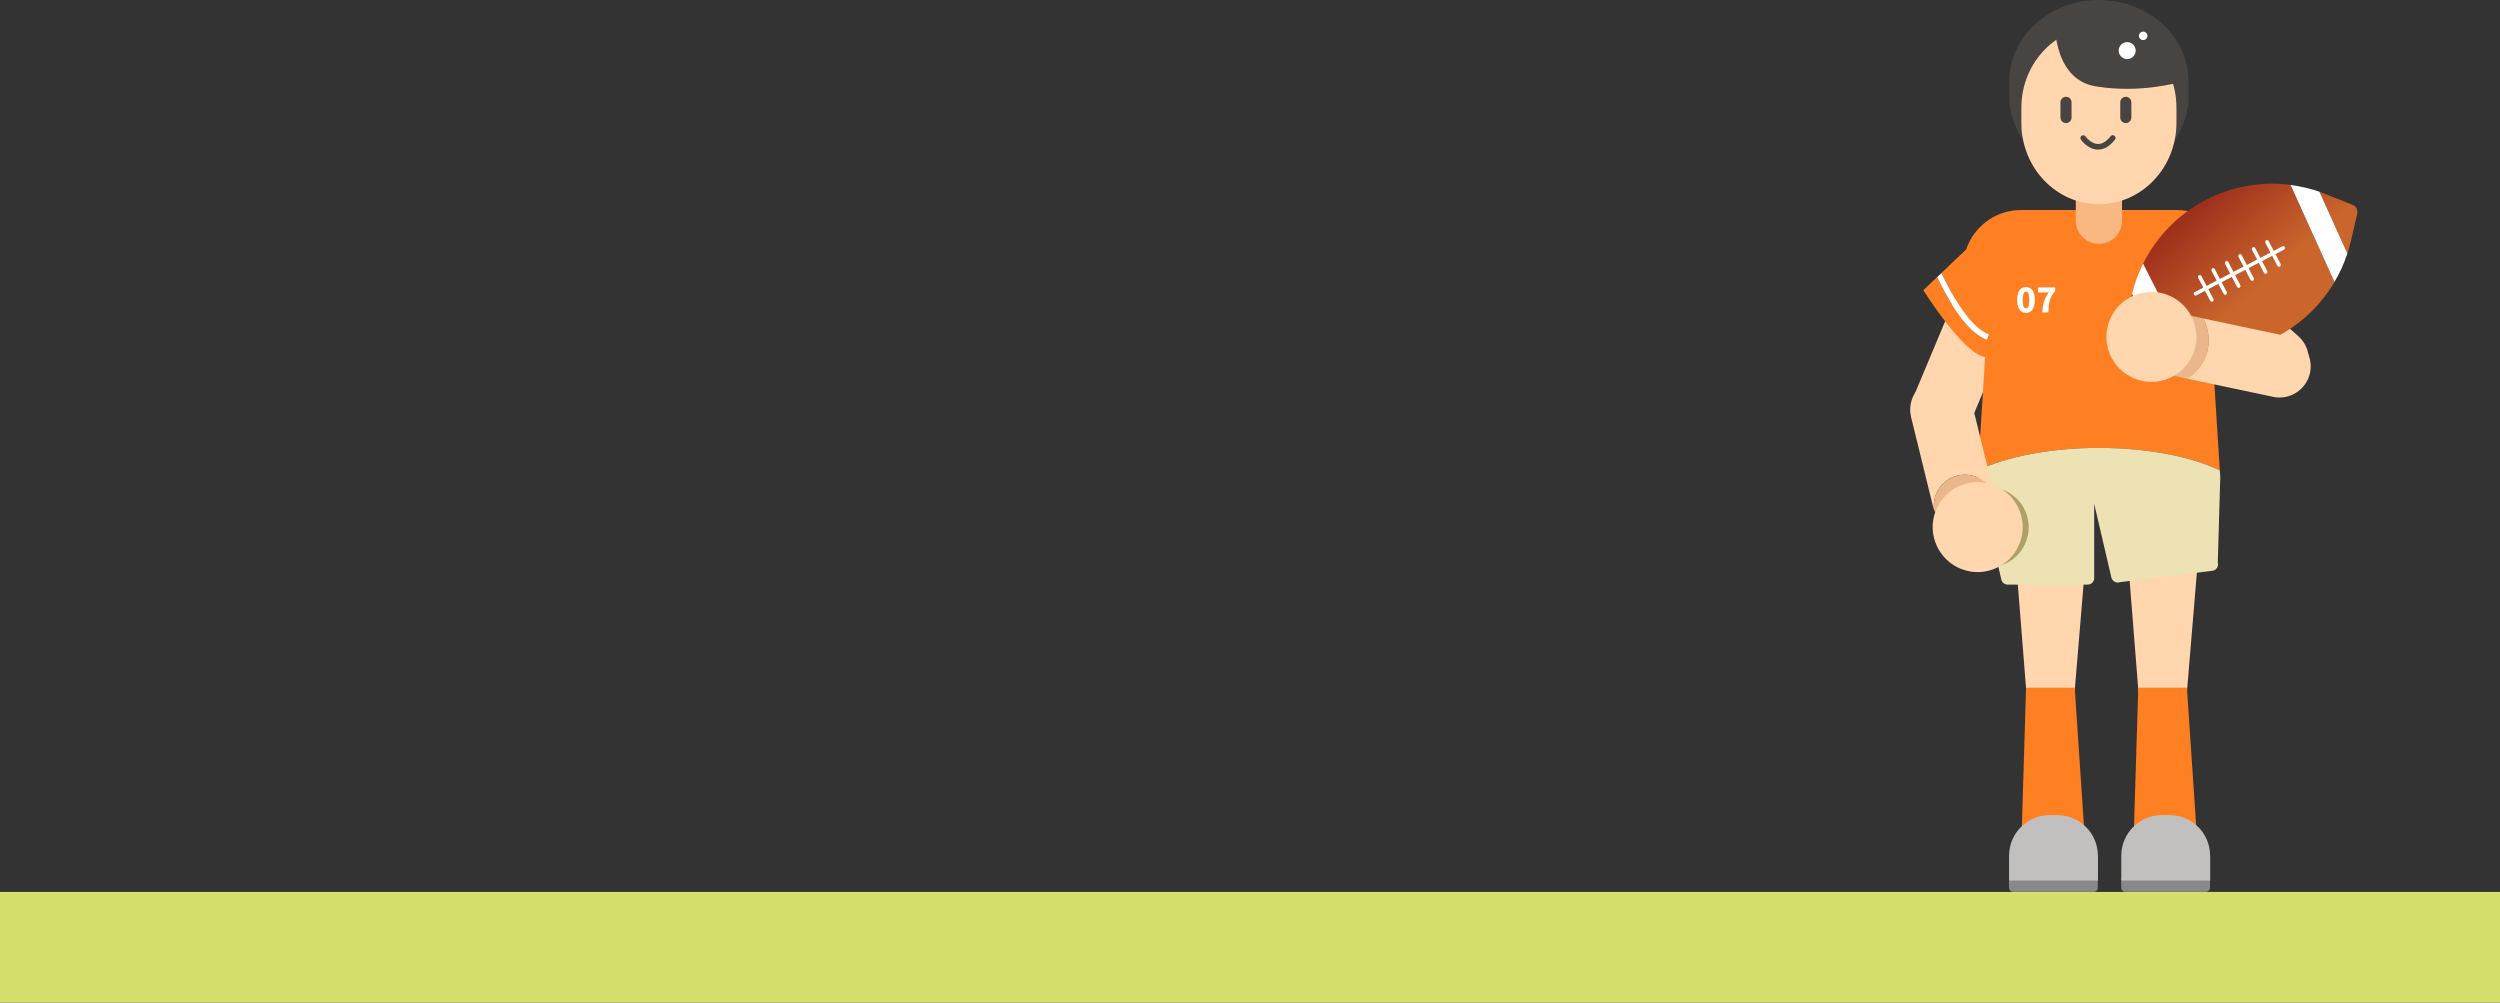 <svg width="1920" height="770" viewBox="0 0 1920 770" fill="none" xmlns="http://www.w3.org/2000/svg">
    <rect x="0" y="0" width="1920" height="770" fill="#333333" stroke="none"/>
    <rect y="685" width="1920" height="85" fill="#D5E06C" />
    <path
        d="M1482.55 335.691C1470.34 330.585 1464.59 316.612 1469.7 304.413L1504.06 222.423C1509.17 210.224 1523.15 204.479 1535.36 209.585C1547.57 214.692 1553.32 228.664 1548.21 240.864L1513.85 322.854C1508.74 335.053 1494.76 340.798 1482.55 335.691Z"
        fill="#FFD6AE" />
    <path
        d="M1714.54 193.414C1714.47 193.131 1714.33 192.776 1714.26 192.492C1714.11 192.138 1714.11 191.925 1714.11 191.925L1713.97 191.499C1708.01 173.91 1691.33 161.285 1671.73 161.285H1623.6H1600.39H1552.26C1534.37 161.285 1518.96 171.782 1511.87 186.96L1511.79 187.102C1511.16 188.52 1510.52 190.01 1510.02 191.57L1490.92 209.727C1496.32 221.288 1511.94 251.715 1527.27 256.68L1525.92 260.723C1509.38 255.332 1493.76 225.685 1487.66 212.848L1477.08 222.848C1477.08 222.848 1507.96 272 1524.57 274.27L1519.11 361.224C1541.11 350.727 1574.55 343.989 1611.96 343.989C1649.37 343.989 1682.81 350.727 1704.81 361.224L1699.35 274.482C1713.05 271.858 1740.59 232.14 1746.84 230.083C1746.84 230.083 1717.73 204.053 1714.54 193.414Z"
        fill="#FF8022" />
    <path
        d="M1525.99 260.723L1527.34 256.68C1512.01 251.715 1496.46 221.217 1490.99 209.727L1487.73 212.848C1493.76 225.685 1509.45 255.332 1525.99 260.723Z"
        fill="white" />
    <path d="M1593.22 532.297H1556.3L1548.07 428.533H1601.88L1593.22 532.297Z" fill="#FFD6AE" />
    <path d="M1679.4 533.219H1642.49L1634.25 429.455H1688.06L1679.4 533.219Z" fill="#FFD6AE" />
    <path
        d="M1703.25 432.008L1705.17 366.402L1704.81 361.224C1682.81 350.727 1649.37 343.99 1611.96 343.99C1574.55 343.99 1541.11 350.727 1519.11 361.224L1518.75 366.402L1536.92 444.633C1537 444.988 1537.07 445.342 1537.21 445.697C1537.85 447.612 1539.69 448.96 1541.82 448.96H1603.44C1606.07 448.96 1608.2 446.903 1608.34 444.349C1608.34 444.278 1608.34 444.137 1608.34 444.066C1608.34 443.995 1608.34 443.853 1608.34 443.782V386.9L1621.61 443.853C1621.76 444.349 1622.04 444.846 1622.32 445.271C1623.25 446.548 1624.67 447.399 1626.37 447.399C1626.66 447.399 1626.94 447.399 1627.29 447.328L1628.08 447.115L1699.28 438.321C1699.63 438.25 1699.99 438.179 1700.34 438.037C1702.19 437.328 1703.47 435.555 1703.47 433.427C1703.47 433.214 1703.47 433.001 1703.39 432.788L1703.25 432.008Z"
        fill="#EDE2B4" />
    <path
        d="M1767.07 292.143C1758.2 301.931 1743.08 302.711 1733.28 293.916L1694.52 259.021C1684.72 250.155 1683.94 235.048 1692.75 225.26C1701.62 215.472 1716.74 214.692 1726.54 223.487L1765.3 258.382C1775.09 267.248 1775.88 282.355 1767.07 292.143Z"
        fill="#FFD6AE" />
    <path
        d="M1748.62 258.595C1767.21 248.878 1782.48 234.267 1792.84 216.607L1759.19 141.993C1736.97 139.156 1714.11 143.057 1693.88 153.625C1672.94 164.477 1656.26 181.711 1645.89 202.493L1679.97 269.73C1703.25 273.489 1727.39 269.73 1748.62 258.595Z"
        fill="url(#paint0_linear)" />
    <path
        d="M1805.34 185.612L1810.38 164.193C1811.02 161.285 1809.52 158.377 1806.76 157.313L1786.31 149.157C1784.68 148.518 1783.05 147.88 1781.41 147.312L1802.85 194.762C1803.77 191.712 1804.63 188.662 1805.34 185.612Z"
        fill="url(#paint1_linear)" />
    <path
        d="M1632.19 248.169C1631.55 251.077 1633.04 253.985 1635.81 255.049L1656.26 263.205C1656.33 263.276 1656.4 263.205 1656.54 263.276L1637.52 225.615C1637.45 225.969 1637.3 226.253 1637.23 226.607L1632.19 248.169Z"
        fill="url(#paint2_linear)" />
    <path
        d="M1802.78 194.691L1781.34 147.242C1774.1 144.759 1766.72 143.057 1759.19 142.064L1792.84 216.536C1796.96 209.727 1800.22 202.422 1802.78 194.691Z"
        fill="white" />
    <path
        d="M1679.97 269.801L1645.89 202.564C1642.27 209.869 1639.36 217.671 1637.45 225.756L1656.47 263.418C1664.14 266.326 1672.02 268.454 1679.97 269.801Z"
        fill="white" />
    <path
        d="M1686.22 227.033C1685.72 227.033 1685.22 226.749 1684.94 226.253C1684.58 225.544 1684.87 224.693 1685.51 224.338L1752.8 189.23C1753.51 188.875 1754.37 189.159 1754.72 189.797C1755.08 190.506 1754.79 191.357 1754.15 191.712L1686.85 226.82C1686.71 226.962 1686.43 227.033 1686.22 227.033Z"
        fill="white" />
    <path
        d="M1750.32 204.904C1749.82 204.904 1749.33 204.62 1749.04 204.124L1739.81 186.464C1739.46 185.754 1739.74 184.903 1740.38 184.549C1741.09 184.194 1741.94 184.478 1742.3 185.116L1751.53 202.776C1751.88 203.486 1751.6 204.337 1750.96 204.691C1750.74 204.833 1750.53 204.904 1750.32 204.904Z"
        fill="white" />
    <path
        d="M1740.03 210.295C1739.53 210.295 1739.03 210.011 1738.75 209.514L1729.52 191.854C1729.16 191.145 1729.45 190.294 1730.09 189.939C1730.8 189.584 1731.65 189.868 1732 190.506L1741.23 208.167C1741.59 208.876 1741.3 209.727 1740.66 210.082C1740.45 210.224 1740.24 210.295 1740.03 210.295Z"
        fill="white" />
    <path
        d="M1729.66 215.685C1729.16 215.685 1728.67 215.401 1728.38 214.905L1719.15 197.244C1718.8 196.535 1719.08 195.684 1719.72 195.329C1720.43 194.975 1721.28 195.258 1721.64 195.897L1730.87 213.557C1731.22 214.266 1730.94 215.118 1730.3 215.472C1730.16 215.614 1729.95 215.685 1729.66 215.685Z"
        fill="white" />
    <path
        d="M1719.3 221.075C1718.8 221.075 1718.3 220.792 1718.02 220.295L1708.86 202.564C1708.51 201.854 1708.79 201.003 1709.5 200.649C1710.21 200.294 1711.06 200.578 1711.42 201.287L1720.57 219.018C1720.93 219.728 1720.65 220.579 1719.94 220.933C1719.72 221.004 1719.51 221.075 1719.3 221.075Z"
        fill="white" />
    <path
        d="M1709 226.466C1708.51 226.466 1708.01 226.182 1707.73 225.685L1698.5 208.025C1698.14 207.316 1698.43 206.465 1699.06 206.11C1699.77 205.755 1700.63 206.039 1700.98 206.677L1710.21 224.338C1710.56 225.047 1710.28 225.898 1709.64 226.253C1709.43 226.395 1709.22 226.466 1709 226.466Z"
        fill="white" />
    <path
        d="M1698.71 231.785C1698.21 231.785 1697.72 231.501 1697.43 231.005L1688.2 213.344C1687.85 212.635 1688.13 211.784 1688.77 211.429C1689.48 211.075 1690.33 211.358 1690.69 211.997L1699.92 229.657C1700.27 230.367 1699.99 231.218 1699.35 231.572C1699.14 231.785 1698.92 231.785 1698.71 231.785Z"
        fill="white" />
    <path
        d="M1755.64 258.028L1691.97 244.552C1694.73 249.516 1696.3 255.19 1696.3 261.29C1696.3 273.773 1689.62 284.766 1679.68 290.795L1745.7 304.768C1758.62 307.534 1771.33 299.235 1774.1 286.327C1776.87 273.418 1768.56 260.723 1755.64 258.028Z"
        fill="#FFD6AE" />
    <path
        d="M1696.3 261.219C1696.3 255.12 1694.73 249.446 1691.97 244.481L1673.3 240.509C1660.38 237.743 1647.67 246.041 1644.9 258.95C1642.13 271.858 1650.44 284.554 1663.36 287.32L1679.76 290.795C1689.69 284.696 1696.3 273.773 1696.3 261.219Z"
        fill="#EAB78C" />
    <path
        d="M1652.28 293.278C1671.38 293.278 1686.85 277.813 1686.85 258.737C1686.85 239.66 1671.38 224.196 1652.28 224.196C1633.19 224.196 1617.71 239.66 1617.71 258.737C1617.71 277.813 1633.19 293.278 1652.28 293.278Z"
        fill="#FFD6AE" />
    <path d="M1601.88 654.928H1552.19L1556.02 528.112H1593.36L1601.88 654.928Z" fill="#FF8022" />
    <path d="M1688.06 654.928H1638.3L1642.2 528.112H1679.54L1688.06 654.928Z" fill="#FF8022" />
    <path
        d="M1607.77 685H1546.22C1544.38 685 1542.89 683.51 1542.89 681.666V676.063C1542.89 674.219 1544.38 672.73 1546.22 672.73H1607.77C1609.62 672.73 1611.11 674.219 1611.11 676.063V681.666C1611.18 683.51 1609.69 685 1607.77 685Z"
        fill="#898989" />
    <path
        d="M1611.18 657.197C1611.18 639.962 1597.2 625.99 1579.94 625.99H1574.19C1556.94 625.99 1542.96 639.962 1542.96 657.197V676.276H1611.25V657.197H1611.18Z"
        fill="#C1C0BF" />
    <path
        d="M1693.95 685H1632.41C1630.56 685 1629.07 683.51 1629.07 681.666V676.063C1629.07 674.219 1630.56 672.73 1632.41 672.73H1693.95C1695.8 672.73 1697.29 674.219 1697.29 676.063V681.666C1697.36 683.51 1695.8 685 1693.95 685Z"
        fill="#898989" />
    <path
        d="M1697.36 657.197C1697.36 639.962 1683.38 625.99 1666.13 625.99H1660.38C1643.13 625.99 1629.14 639.962 1629.14 657.197V676.276H1697.43V657.197H1697.36Z"
        fill="#C1C0BF" />
    <path
        d="M1611.96 187.244C1602.16 187.244 1594.21 179.3 1594.21 169.512V134.262C1594.21 124.475 1602.16 116.531 1611.96 116.531C1621.76 116.531 1629.71 124.475 1629.71 134.262V169.512C1629.78 179.3 1621.83 187.244 1611.96 187.244Z"
        fill="#F9B882" />
    <path
        d="M1611.96 0C1573.91 0 1543.1 28.016 1543.1 62.486V73.975C1543.1 108.516 1573.91 136.461 1611.96 136.461C1650.01 136.461 1680.82 108.445 1680.82 73.975V62.486C1680.89 28.016 1650.01 0 1611.96 0Z"
        fill="#474441" />
    <path
        d="M1611.96 20.285C1579.09 20.285 1552.4 48.3 1552.4 82.77V94.331C1552.4 128.872 1579.09 156.817 1611.96 156.817C1644.83 156.817 1671.52 128.801 1671.52 94.331V82.841C1671.59 48.3 1644.9 20.285 1611.96 20.285Z"
        fill="#FFD6AE" />
    <path
        d="M1578.03 12.057C1578.03 12.057 1574.69 60.571 1609.48 66.316C1644.26 72.061 1674.29 62.982 1674.29 62.982C1674.29 62.982 1667.97 -5.39 1578.03 12.057Z"
        fill="#474441" />
    <path
        d="M1586.69 94.544C1584.35 94.544 1582.43 92.629 1582.43 90.288V78.586C1582.43 76.245 1584.35 74.33 1586.69 74.33C1589.03 74.33 1590.95 76.245 1590.95 78.586V90.288C1590.88 92.629 1589.03 94.544 1586.69 94.544Z"
        fill="#474441" />
    <path
        d="M1632.62 94.544C1630.28 94.544 1628.36 92.629 1628.36 90.288V78.586C1628.36 76.245 1630.28 74.33 1632.62 74.33C1634.96 74.33 1636.88 76.245 1636.88 78.586V90.288C1636.88 92.629 1634.96 94.544 1632.62 94.544Z"
        fill="#474441" />
    <path
        d="M1611.32 114.9C1611.18 114.9 1611.04 114.9 1610.9 114.9C1603.37 114.616 1598.33 107.523 1598.12 107.24C1597.48 106.247 1597.69 104.97 1598.69 104.261C1599.68 103.622 1600.96 103.835 1601.67 104.757C1601.74 104.828 1605.71 110.431 1611.11 110.573C1614.44 110.715 1617.71 108.658 1620.98 104.615C1621.69 103.693 1623.03 103.551 1623.96 104.261C1624.88 104.97 1625.02 106.318 1624.31 107.24C1620.27 112.346 1615.94 114.9 1611.32 114.9Z"
        fill="#474441" />
    <path
        d="M1503.35 365.267C1515.2 362.359 1527.13 368.884 1531.39 379.949C1531.25 378.956 1531.1 377.963 1530.89 376.97L1514.21 308.881C1511.08 296.044 1498.09 288.171 1485.32 291.363C1472.4 294.483 1464.59 307.463 1467.71 320.3L1484.39 388.389C1484.61 389.382 1484.96 390.304 1485.32 391.226C1483.9 379.381 1491.49 368.104 1503.35 365.267Z"
        fill="#FFD6AE" />
    <path
        d="M1513.29 405.907C1525.14 403 1532.74 391.793 1531.39 379.949C1527.13 368.813 1515.2 362.359 1503.35 365.267C1491.49 368.175 1483.9 379.381 1485.24 391.226C1489.5 402.29 1501.43 408.745 1513.29 405.907Z"
        fill="#EAB78C" />
    <path
        d="M1549.13 230.296C1549.13 223.699 1551.9 220.437 1555.95 220.437C1560 220.437 1562.76 223.77 1562.76 230.296C1562.76 236.892 1560 240.367 1555.95 240.367C1551.9 240.367 1549.13 236.892 1549.13 230.296ZM1558.43 230.296C1558.43 225.047 1557.3 223.983 1555.95 223.983C1554.6 223.983 1553.47 225.047 1553.47 230.296C1553.47 235.544 1554.53 236.821 1555.95 236.821C1557.37 236.821 1558.43 235.544 1558.43 230.296Z"
        fill="white" />
    <path
        d="M1573.48 224.551H1565.18V220.721H1578.38V223.487C1573.91 228.806 1573.48 232.423 1573.13 239.941H1568.51C1568.87 233.629 1569.86 229.586 1573.48 224.551Z"
        fill="white" />
    <path
        d="M1633.68 45.392C1637.29 45.392 1640.21 42.471 1640.21 38.867C1640.21 35.264 1637.29 32.342 1633.68 32.342C1630.08 32.342 1627.15 35.264 1627.15 38.867C1627.15 42.471 1630.08 45.392 1633.68 45.392Z"
        fill="white" />
    <path
        d="M1645.96 30.782C1647.77 30.782 1649.23 29.321 1649.23 27.519C1649.23 25.717 1647.77 24.257 1645.96 24.257C1644.16 24.257 1642.7 25.717 1642.7 27.519C1642.7 29.321 1644.16 30.782 1645.96 30.782Z"
        fill="white" />
    <path
        d="M1533.73 374.771C1528.19 373.566 1522.73 373.92 1517.69 375.551C1520.88 375.197 1524.22 375.339 1527.48 376.119C1544.17 379.736 1554.74 396.191 1551.12 412.787C1548.71 423.923 1540.55 432.292 1530.39 435.625C1543.24 434.278 1554.39 424.845 1557.3 411.511C1560.99 394.772 1550.41 378.388 1533.73 374.771Z"
        fill="#AFA166" />
    <path
        d="M1524.57 370.728C1520.81 370.09 1517.12 370.09 1513.57 370.658C1499.23 372.856 1487.3 383.992 1484.75 399.099C1481.62 417.894 1494.33 435.767 1513.14 438.888C1519.39 439.952 1525.5 439.243 1531.03 437.115C1542.18 432.93 1550.84 423.072 1552.97 410.447C1556.09 391.722 1543.38 373.849 1524.57 370.728Z"
        fill="#FFD6AE" />
    <defs>
        <linearGradient id="paint0_linear" x1="1733.44" y1="221.016" x2="1677.53" y2="160.034"
            gradientUnits="userSpaceOnUse">
            <stop stop-color="#CA652C" />
            <stop offset="1" stop-color="#9B2C1A" />
        </linearGradient>
        <linearGradient id="paint1_linear" x1="1794.83" y1="164.737" x2="1738.93" y2="103.754"
            gradientUnits="userSpaceOnUse">
            <stop stop-color="#CA652C" />
            <stop offset="1" stop-color="#9B2C1A" />
        </linearGradient>
        <linearGradient id="paint2_linear" x1="1671.02" y1="278.239" x2="1615.11" y2="217.257"
            gradientUnits="userSpaceOnUse">
            <stop stop-color="#CA652C" />
            <stop offset="1" stop-color="#9B2C1A" />
        </linearGradient>
    </defs>
</svg>